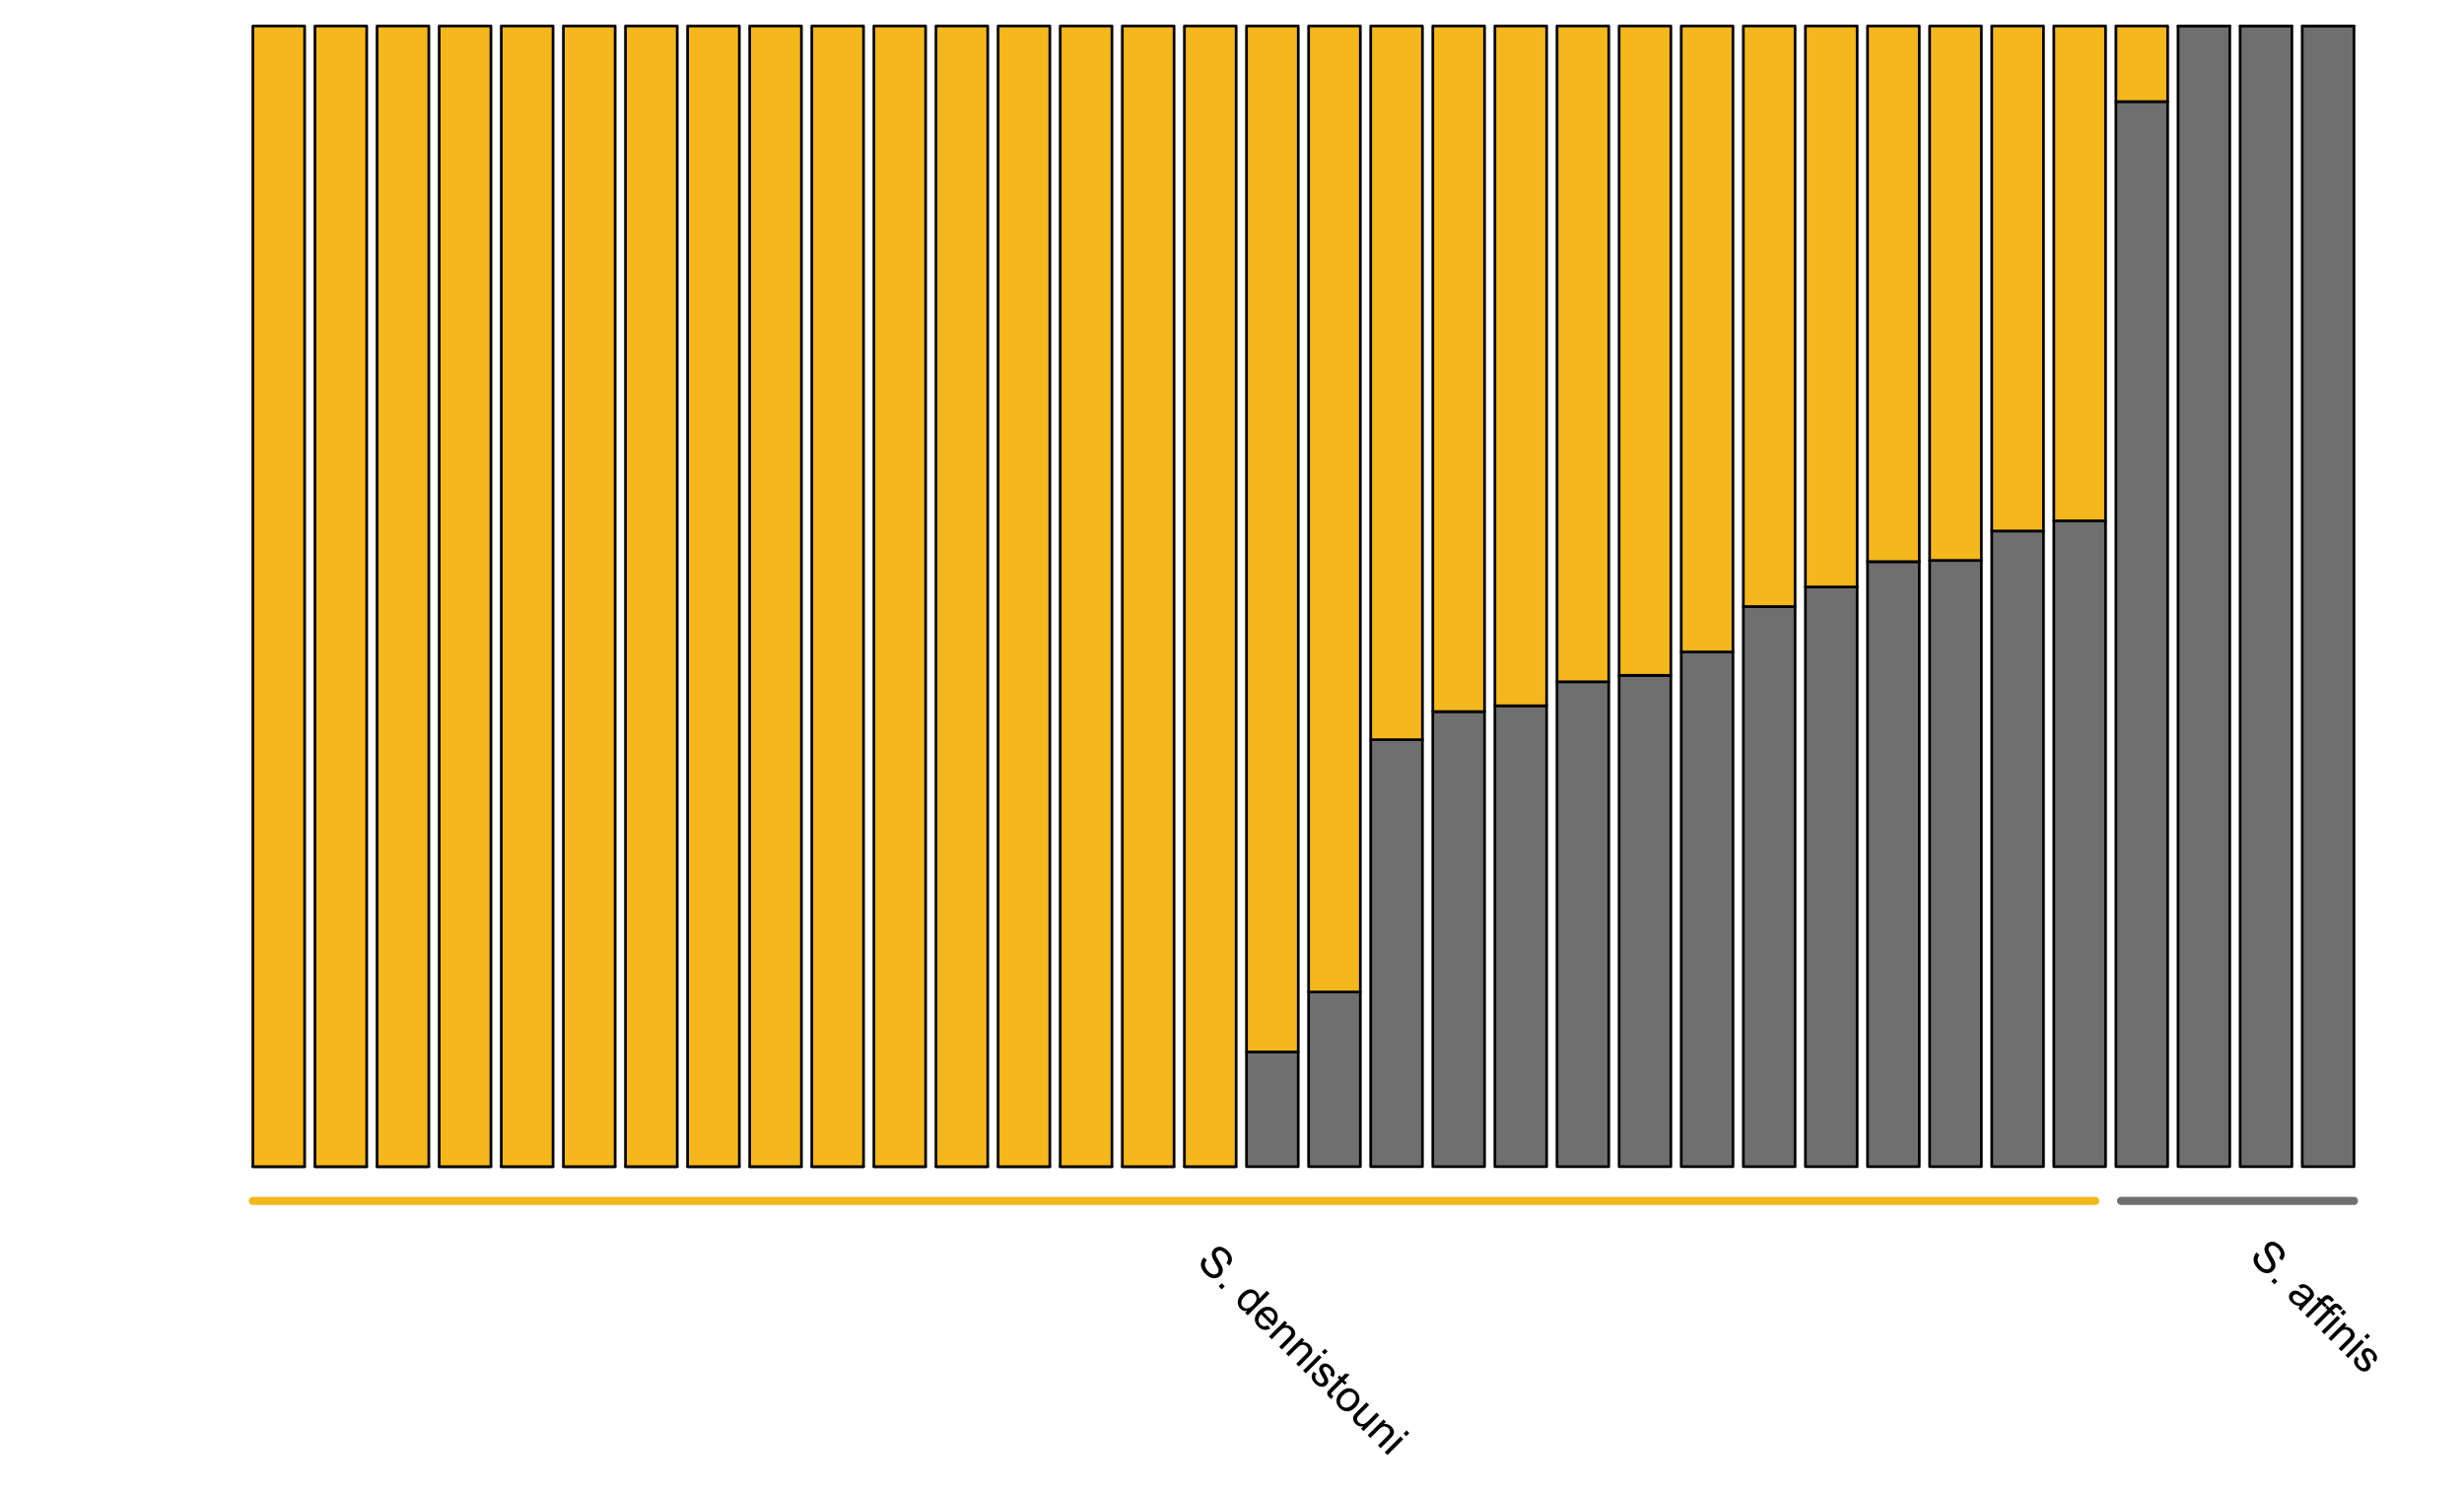 <?xml version="1.0" encoding="UTF-8"?>
<svg xmlns="http://www.w3.org/2000/svg" xmlns:xlink="http://www.w3.org/1999/xlink" width="683pt" height="413pt" viewBox="0 0 683 413" version="1.1">
<defs>
<g>
<symbol overflow="visible" id="glyph0-0">
<path style="stroke:none;" d="M 1.062 1.062 L 6.363 -4.242 L 10.605 0 L 5.305 5.305 Z M 1.324 1.062 L 5.305 5.039 L 10.34 0 L 6.363 -3.977 Z M 1.324 1.062 "/>
</symbol>
<symbol overflow="visible" id="glyph0-1">
<path style="stroke:none;" d="M 2.332 -1.57 L 3.156 -0.879 C 2.887 -0.535 2.723 -0.203 2.66 0.121 C 2.598 0.445 2.641 0.805 2.797 1.203 C 2.949 1.594 3.203 1.965 3.551 2.316 C 3.855 2.621 4.172 2.848 4.5 2.992 C 4.824 3.133 5.121 3.184 5.398 3.141 C 5.668 3.094 5.898 2.977 6.09 2.793 C 6.277 2.602 6.391 2.379 6.422 2.129 C 6.453 1.871 6.391 1.57 6.234 1.223 C 6.133 0.992 5.871 0.535 5.449 -0.152 C 5.023 -0.844 4.758 -1.359 4.656 -1.707 C 4.516 -2.145 4.488 -2.551 4.574 -2.922 C 4.656 -3.285 4.836 -3.609 5.117 -3.891 C 5.422 -4.195 5.797 -4.395 6.238 -4.488 C 6.676 -4.582 7.133 -4.527 7.605 -4.332 C 8.078 -4.133 8.52 -3.832 8.93 -3.426 C 9.379 -2.973 9.703 -2.504 9.902 -2.016 C 10.098 -1.527 10.148 -1.047 10.055 -0.582 C 9.957 -0.113 9.738 0.301 9.398 0.672 L 8.566 -0.043 C 8.91 -0.465 9.059 -0.895 9.016 -1.332 C 8.973 -1.762 8.719 -2.215 8.254 -2.684 C 7.766 -3.168 7.32 -3.434 6.922 -3.48 C 6.52 -3.523 6.195 -3.418 5.945 -3.168 C 5.723 -2.949 5.621 -2.691 5.645 -2.395 C 5.652 -2.098 5.914 -1.551 6.422 -0.75 C 6.926 0.051 7.242 0.625 7.379 0.98 C 7.566 1.496 7.621 1.965 7.543 2.383 C 7.457 2.801 7.254 3.172 6.93 3.5 C 6.605 3.82 6.207 4.035 5.738 4.137 C 5.266 4.238 4.781 4.195 4.277 4.008 C 3.77 3.82 3.297 3.508 2.867 3.074 C 2.312 2.523 1.934 1.984 1.727 1.453 C 1.512 0.922 1.461 0.391 1.574 -0.145 C 1.68 -0.676 1.934 -1.152 2.332 -1.57 Z M 2.332 -1.57 "/>
</symbol>
<symbol overflow="visible" id="glyph0-2">
<path style="stroke:none;" d="M 0.77 0.77 L 1.621 -0.078 L 2.469 0.77 L 1.621 1.621 Z M 0.77 0.77 "/>
</symbol>
<symbol overflow="visible" id="glyph0-3">
<path style="stroke:none;" d=""/>
</symbol>
<symbol overflow="visible" id="glyph0-4">
<path style="stroke:none;" d="M 3.414 3.414 L 3.969 2.859 C 3.25 3.016 2.625 2.82 2.086 2.281 C 1.734 1.93 1.508 1.512 1.406 1.023 C 1.305 0.535 1.344 0.039 1.531 -0.469 C 1.715 -0.977 2.035 -1.453 2.484 -1.906 C 2.922 -2.344 3.391 -2.672 3.898 -2.883 C 4.398 -3.094 4.895 -3.145 5.379 -3.043 C 5.863 -2.938 6.285 -2.707 6.648 -2.348 C 6.91 -2.082 7.09 -1.789 7.188 -1.473 C 7.281 -1.152 7.305 -0.84 7.258 -0.531 L 9.438 -2.711 L 10.18 -1.969 L 4.105 4.105 Z M 3.254 -1.141 C 2.684 -0.574 2.383 -0.035 2.344 0.48 C 2.301 0.996 2.441 1.414 2.77 1.738 C 3.094 2.062 3.504 2.207 3.996 2.172 C 4.488 2.129 5.008 1.836 5.559 1.293 C 6.16 0.688 6.488 0.133 6.539 -0.379 C 6.586 -0.891 6.438 -1.316 6.102 -1.66 C 5.766 -1.988 5.355 -2.133 4.863 -2.086 C 4.371 -2.035 3.832 -1.719 3.254 -1.141 Z M 3.254 -1.141 "/>
</symbol>
<symbol overflow="visible" id="glyph0-5">
<path style="stroke:none;" d="M 4.988 2.156 L 5.664 3.02 C 5.09 3.344 4.516 3.469 3.938 3.391 C 3.359 3.309 2.816 3.016 2.309 2.508 C 1.664 1.863 1.352 1.152 1.371 0.383 C 1.391 -0.391 1.758 -1.133 2.473 -1.852 C 3.211 -2.59 3.973 -2.973 4.766 -3.004 C 5.555 -3.031 6.258 -2.742 6.867 -2.133 C 7.453 -1.543 7.73 -0.859 7.703 -0.09 C 7.676 0.684 7.301 1.43 6.574 2.16 C 6.527 2.203 6.457 2.266 6.371 2.352 L 3.09 -0.93 C 2.629 -0.414 2.398 0.09 2.391 0.594 C 2.379 1.094 2.555 1.531 2.926 1.898 C 3.195 2.172 3.5 2.332 3.84 2.383 C 4.176 2.43 4.559 2.355 4.988 2.156 Z M 3.746 -1.5 L 6.203 0.957 C 6.535 0.551 6.719 0.184 6.754 -0.156 C 6.801 -0.68 6.637 -1.133 6.262 -1.512 C 5.914 -1.855 5.512 -2.027 5.051 -2.031 C 4.59 -2.035 4.152 -1.859 3.746 -1.5 Z M 3.746 -1.5 "/>
</symbol>
<symbol overflow="visible" id="glyph0-6">
<path style="stroke:none;" d="M 0.559 0.559 L 4.961 -3.84 L 5.629 -3.168 L 5.004 -2.543 C 5.809 -2.703 6.516 -2.477 7.129 -1.867 C 7.391 -1.602 7.586 -1.312 7.719 -0.996 C 7.844 -0.676 7.887 -0.383 7.844 -0.121 C 7.797 0.145 7.691 0.402 7.523 0.664 C 7.414 0.824 7.184 1.082 6.84 1.43 L 4.137 4.137 L 3.391 3.391 L 6.066 0.711 C 6.363 0.406 6.562 0.156 6.66 -0.055 C 6.75 -0.258 6.766 -0.48 6.711 -0.723 C 6.648 -0.957 6.523 -1.176 6.328 -1.379 C 6.008 -1.691 5.633 -1.867 5.203 -1.898 C 4.77 -1.926 4.27 -1.656 3.707 -1.098 L 1.305 1.305 Z M 0.559 0.559 "/>
</symbol>
<symbol overflow="visible" id="glyph0-7">
<path style="stroke:none;" d="M 5.781 -4.652 L 6.637 -5.512 L 7.383 -4.766 L 6.527 -3.906 Z M 0.562 0.562 L 4.965 -3.836 L 5.711 -3.09 L 1.309 1.309 Z M 0.562 0.562 "/>
</symbol>
<symbol overflow="visible" id="glyph0-8">
<path style="stroke:none;" d="M 1.574 -1.051 L 2.43 -0.43 C 2.172 -0.094 2.059 0.242 2.094 0.594 C 2.121 0.938 2.309 1.281 2.652 1.625 C 2.992 1.961 3.316 2.145 3.621 2.176 C 3.926 2.199 4.172 2.121 4.363 1.934 C 4.531 1.766 4.59 1.559 4.539 1.316 C 4.504 1.148 4.336 0.809 4.031 0.301 C 3.621 -0.387 3.359 -0.879 3.25 -1.191 C 3.137 -1.5 3.117 -1.801 3.188 -2.09 C 3.258 -2.375 3.398 -2.629 3.617 -2.848 C 3.809 -3.043 4.035 -3.176 4.297 -3.254 C 4.551 -3.328 4.812 -3.348 5.078 -3.305 C 5.277 -3.273 5.508 -3.188 5.77 -3.051 C 6.027 -2.906 6.273 -2.723 6.504 -2.496 C 6.848 -2.148 7.102 -1.793 7.266 -1.434 C 7.426 -1.07 7.48 -0.742 7.438 -0.453 C 7.391 -0.156 7.25 0.152 7.016 0.484 L 6.188 -0.145 C 6.379 -0.402 6.457 -0.676 6.426 -0.961 C 6.391 -1.246 6.23 -1.535 5.945 -1.828 C 5.602 -2.168 5.301 -2.355 5.043 -2.391 C 4.781 -2.422 4.574 -2.359 4.426 -2.211 C 4.324 -2.109 4.27 -1.992 4.254 -1.859 C 4.234 -1.715 4.262 -1.555 4.344 -1.375 C 4.387 -1.27 4.543 -0.988 4.809 -0.527 C 5.195 0.141 5.449 0.621 5.566 0.922 C 5.684 1.219 5.715 1.516 5.668 1.805 C 5.613 2.094 5.461 2.363 5.207 2.621 C 4.957 2.867 4.652 3.031 4.289 3.105 C 3.922 3.18 3.539 3.141 3.148 2.988 C 2.75 2.832 2.383 2.582 2.043 2.242 C 1.469 1.668 1.152 1.113 1.09 0.578 C 1.027 0.043 1.188 -0.496 1.574 -1.051 Z M 1.574 -1.051 "/>
</symbol>
<symbol overflow="visible" id="glyph0-9">
<path style="stroke:none;" d="M 2.855 1.52 L 2.305 2.285 C 2.047 2.121 1.84 1.953 1.676 1.789 C 1.402 1.516 1.234 1.266 1.172 1.031 C 1.109 0.797 1.117 0.578 1.195 0.379 C 1.273 0.176 1.535 -0.145 1.984 -0.594 L 4.516 -3.125 L 3.969 -3.672 L 4.551 -4.25 L 5.098 -3.703 L 6.188 -4.793 L 7.375 -4.5 L 5.836 -2.961 L 6.586 -2.211 L 6.008 -1.633 L 5.258 -2.383 L 2.684 0.191 C 2.473 0.398 2.348 0.547 2.312 0.637 C 2.277 0.723 2.273 0.812 2.297 0.91 C 2.32 1.004 2.387 1.109 2.5 1.223 C 2.578 1.305 2.695 1.402 2.855 1.52 Z M 2.855 1.52 "/>
</symbol>
<symbol overflow="visible" id="glyph0-10">
<path style="stroke:none;" d="M 2.48 -1.918 C 3.293 -2.73 4.125 -3.109 4.973 -3.051 C 5.672 -2.992 6.297 -2.695 6.844 -2.156 C 7.445 -1.547 7.738 -0.852 7.73 -0.074 C 7.715 0.703 7.363 1.438 6.668 2.141 C 6.098 2.703 5.566 3.066 5.074 3.223 C 4.578 3.379 4.078 3.383 3.574 3.238 C 3.07 3.09 2.625 2.824 2.246 2.445 C 1.625 1.824 1.324 1.129 1.344 0.355 C 1.355 -0.418 1.734 -1.172 2.48 -1.918 Z M 3.25 -1.152 C 2.684 -0.586 2.383 -0.043 2.352 0.484 C 2.312 1.008 2.484 1.457 2.859 1.832 C 3.227 2.199 3.672 2.367 4.203 2.332 C 4.727 2.293 5.281 1.984 5.863 1.414 C 6.406 0.867 6.695 0.336 6.727 -0.191 C 6.758 -0.719 6.59 -1.168 6.227 -1.539 C 5.852 -1.91 5.402 -2.078 4.879 -2.047 C 4.352 -2.008 3.809 -1.711 3.25 -1.152 Z M 3.25 -1.152 "/>
</symbol>
<symbol overflow="visible" id="glyph0-11">
<path style="stroke:none;" d="M 3.441 3.441 L 4.09 2.797 C 3.246 2.945 2.531 2.73 1.949 2.145 C 1.688 1.887 1.492 1.594 1.367 1.27 C 1.238 0.941 1.199 0.648 1.242 0.391 C 1.281 0.129 1.387 -0.129 1.566 -0.391 C 1.676 -0.566 1.895 -0.812 2.215 -1.133 L 4.941 -3.855 L 5.688 -3.113 L 3.25 -0.672 C 2.855 -0.277 2.609 -0.004 2.508 0.16 C 2.355 0.402 2.297 0.656 2.34 0.922 C 2.379 1.18 2.512 1.426 2.738 1.652 C 2.957 1.875 3.227 2.027 3.539 2.109 C 3.852 2.191 4.145 2.172 4.426 2.059 C 4.699 1.941 5.027 1.695 5.406 1.32 L 7.766 -1.035 L 8.512 -0.289 L 4.109 4.109 Z M 3.441 3.441 "/>
</symbol>
<symbol overflow="visible" id="glyph0-12">
<path style="stroke:none;" d="M 3.973 2.887 C 3.461 2.844 3.027 2.742 2.676 2.586 C 2.32 2.422 2 2.199 1.711 1.91 C 1.227 1.426 0.973 0.934 0.949 0.441 C 0.926 -0.055 1.098 -0.48 1.465 -0.852 C 1.68 -1.062 1.926 -1.211 2.203 -1.297 C 2.477 -1.375 2.746 -1.391 3.016 -1.34 C 3.281 -1.289 3.543 -1.191 3.801 -1.047 C 3.984 -0.938 4.242 -0.754 4.574 -0.496 C 5.246 0.031 5.773 0.387 6.16 0.574 C 6.262 0.473 6.328 0.41 6.359 0.387 C 6.66 0.082 6.805 -0.203 6.789 -0.469 C 6.766 -0.828 6.566 -1.195 6.195 -1.57 C 5.84 -1.922 5.52 -2.117 5.23 -2.164 C 4.938 -2.203 4.598 -2.109 4.211 -1.883 L 3.578 -2.711 C 3.957 -2.953 4.32 -3.094 4.664 -3.137 C 5.008 -3.176 5.375 -3.105 5.766 -2.922 C 6.156 -2.738 6.539 -2.457 6.918 -2.078 C 7.293 -1.699 7.555 -1.352 7.703 -1.031 C 7.848 -0.707 7.91 -0.422 7.887 -0.18 C 7.863 0.066 7.77 0.309 7.609 0.559 C 7.504 0.707 7.289 0.949 6.961 1.285 L 5.965 2.277 C 5.27 2.969 4.844 3.422 4.695 3.641 C 4.539 3.852 4.43 4.094 4.359 4.359 L 3.578 3.578 C 3.652 3.344 3.785 3.113 3.973 2.887 Z M 5.578 1.16 C 5.195 0.996 4.695 0.684 4.078 0.223 C 3.727 -0.035 3.457 -0.199 3.277 -0.277 C 3.09 -0.348 2.91 -0.367 2.738 -0.328 C 2.559 -0.289 2.406 -0.203 2.281 -0.078 C 2.078 0.121 1.988 0.359 2.012 0.645 C 2.027 0.926 2.184 1.211 2.473 1.504 C 2.762 1.789 3.078 1.98 3.43 2.082 C 3.773 2.176 4.109 2.168 4.438 2.059 C 4.68 1.965 4.969 1.758 5.305 1.434 Z M 5.578 1.16 "/>
</symbol>
<symbol overflow="visible" id="glyph0-13">
<path style="stroke:none;" d="M 0.738 0.738 L 4.559 -3.082 L 3.898 -3.742 L 4.48 -4.32 L 5.137 -3.664 L 5.605 -4.129 C 5.898 -4.422 6.145 -4.617 6.344 -4.711 C 6.605 -4.832 6.887 -4.859 7.191 -4.801 C 7.488 -4.738 7.805 -4.547 8.133 -4.223 C 8.344 -4.008 8.551 -3.75 8.754 -3.453 L 7.992 -2.914 C 7.863 -3.094 7.73 -3.254 7.594 -3.395 C 7.367 -3.617 7.156 -3.73 6.969 -3.73 C 6.773 -3.727 6.547 -3.594 6.285 -3.328 L 5.879 -2.922 L 6.738 -2.062 L 6.156 -1.484 L 5.301 -2.34 L 1.48 1.48 Z M 0.738 0.738 "/>
</symbol>
</g>
</defs>
<g id="surface86">
<rect x="0" y="0" width="683" height="413" style="fill:rgb(100%,100%,100%);fill-opacity:1;stroke:none;"/>
<path style="fill-rule:nonzero;fill:rgb(43.529%,43.529%,43.529%);fill-opacity:1;stroke-width:0.75;stroke-linecap:round;stroke-linejoin:round;stroke:rgb(0%,0%,0%);stroke-opacity:1;stroke-miterlimit:10;" d="M 70.098 323.438 L 84.441 323.438 L 84.441 323.434 L 70.098 323.434 Z M 70.098 323.438 "/>
<path style="fill-rule:nonzero;fill:rgb(95.686%,71.765%,10.98%);fill-opacity:1;stroke-width:0.75;stroke-linecap:round;stroke-linejoin:round;stroke:rgb(0%,0%,0%);stroke-opacity:1;stroke-miterlimit:10;" d="M 70.098 323.434 L 84.441 323.434 L 84.441 7.199 L 70.098 7.199 Z M 70.098 323.434 "/>
<path style="fill-rule:nonzero;fill:rgb(43.529%,43.529%,43.529%);fill-opacity:1;stroke-width:0.75;stroke-linecap:round;stroke-linejoin:round;stroke:rgb(0%,0%,0%);stroke-opacity:1;stroke-miterlimit:10;" d="M 87.309 323.438 L 101.652 323.438 L 101.652 323.434 L 87.309 323.434 Z M 87.309 323.438 "/>
<path style="fill-rule:nonzero;fill:rgb(95.686%,71.765%,10.98%);fill-opacity:1;stroke-width:0.75;stroke-linecap:round;stroke-linejoin:round;stroke:rgb(0%,0%,0%);stroke-opacity:1;stroke-miterlimit:10;" d="M 87.309 323.434 L 101.652 323.434 L 101.652 7.199 L 87.309 7.199 Z M 87.309 323.434 "/>
<path style="fill-rule:nonzero;fill:rgb(43.529%,43.529%,43.529%);fill-opacity:1;stroke-width:0.75;stroke-linecap:round;stroke-linejoin:round;stroke:rgb(0%,0%,0%);stroke-opacity:1;stroke-miterlimit:10;" d="M 104.523 323.438 L 118.867 323.438 L 118.867 323.434 L 104.523 323.434 Z M 104.523 323.438 "/>
<path style="fill-rule:nonzero;fill:rgb(95.686%,71.765%,10.98%);fill-opacity:1;stroke-width:0.75;stroke-linecap:round;stroke-linejoin:round;stroke:rgb(0%,0%,0%);stroke-opacity:1;stroke-miterlimit:10;" d="M 104.523 323.434 L 118.867 323.434 L 118.867 7.199 L 104.523 7.199 Z M 104.523 323.434 "/>
<path style="fill-rule:nonzero;fill:rgb(43.529%,43.529%,43.529%);fill-opacity:1;stroke-width:0.75;stroke-linecap:round;stroke-linejoin:round;stroke:rgb(0%,0%,0%);stroke-opacity:1;stroke-miterlimit:10;" d="M 121.738 323.438 L 136.082 323.438 L 136.082 323.434 L 121.738 323.434 Z M 121.738 323.438 "/>
<path style="fill-rule:nonzero;fill:rgb(95.686%,71.765%,10.98%);fill-opacity:1;stroke-width:0.75;stroke-linecap:round;stroke-linejoin:round;stroke:rgb(0%,0%,0%);stroke-opacity:1;stroke-miterlimit:10;" d="M 121.738 323.434 L 136.082 323.434 L 136.082 7.199 L 121.738 7.199 Z M 121.738 323.434 "/>
<path style="fill-rule:nonzero;fill:rgb(43.529%,43.529%,43.529%);fill-opacity:1;stroke-width:0.75;stroke-linecap:round;stroke-linejoin:round;stroke:rgb(0%,0%,0%);stroke-opacity:1;stroke-miterlimit:10;" d="M 138.953 323.438 L 153.297 323.438 L 153.297 323.434 L 138.953 323.434 Z M 138.953 323.438 "/>
<path style="fill-rule:nonzero;fill:rgb(95.686%,71.765%,10.98%);fill-opacity:1;stroke-width:0.75;stroke-linecap:round;stroke-linejoin:round;stroke:rgb(0%,0%,0%);stroke-opacity:1;stroke-miterlimit:10;" d="M 138.953 323.434 L 153.297 323.434 L 153.297 7.199 L 138.953 7.199 Z M 138.953 323.434 "/>
<path style="fill-rule:nonzero;fill:rgb(43.529%,43.529%,43.529%);fill-opacity:1;stroke-width:0.75;stroke-linecap:round;stroke-linejoin:round;stroke:rgb(0%,0%,0%);stroke-opacity:1;stroke-miterlimit:10;" d="M 156.168 323.438 L 170.512 323.438 L 170.512 323.434 L 156.168 323.434 Z M 156.168 323.438 "/>
<path style="fill-rule:nonzero;fill:rgb(95.686%,71.765%,10.98%);fill-opacity:1;stroke-width:0.75;stroke-linecap:round;stroke-linejoin:round;stroke:rgb(0%,0%,0%);stroke-opacity:1;stroke-miterlimit:10;" d="M 156.168 323.434 L 170.512 323.434 L 170.512 7.199 L 156.168 7.199 Z M 156.168 323.434 "/>
<path style="fill-rule:nonzero;fill:rgb(43.529%,43.529%,43.529%);fill-opacity:1;stroke-width:0.75;stroke-linecap:round;stroke-linejoin:round;stroke:rgb(0%,0%,0%);stroke-opacity:1;stroke-miterlimit:10;" d="M 173.379 323.438 L 187.723 323.438 L 187.723 323.434 L 173.379 323.434 Z M 173.379 323.438 "/>
<path style="fill-rule:nonzero;fill:rgb(95.686%,71.765%,10.98%);fill-opacity:1;stroke-width:0.75;stroke-linecap:round;stroke-linejoin:round;stroke:rgb(0%,0%,0%);stroke-opacity:1;stroke-miterlimit:10;" d="M 173.379 323.434 L 187.723 323.434 L 187.723 7.199 L 173.379 7.199 Z M 173.379 323.434 "/>
<path style="fill-rule:nonzero;fill:rgb(43.529%,43.529%,43.529%);fill-opacity:1;stroke-width:0.75;stroke-linecap:round;stroke-linejoin:round;stroke:rgb(0%,0%,0%);stroke-opacity:1;stroke-miterlimit:10;" d="M 190.594 323.438 L 204.938 323.438 L 204.938 323.434 L 190.594 323.434 Z M 190.594 323.438 "/>
<path style="fill-rule:nonzero;fill:rgb(95.686%,71.765%,10.98%);fill-opacity:1;stroke-width:0.75;stroke-linecap:round;stroke-linejoin:round;stroke:rgb(0%,0%,0%);stroke-opacity:1;stroke-miterlimit:10;" d="M 190.594 323.434 L 204.938 323.434 L 204.938 7.199 L 190.594 7.199 Z M 190.594 323.434 "/>
<path style="fill-rule:nonzero;fill:rgb(43.529%,43.529%,43.529%);fill-opacity:1;stroke-width:0.75;stroke-linecap:round;stroke-linejoin:round;stroke:rgb(0%,0%,0%);stroke-opacity:1;stroke-miterlimit:10;" d="M 207.809 323.438 L 222.152 323.438 L 222.152 323.434 L 207.809 323.434 Z M 207.809 323.438 "/>
<path style="fill-rule:nonzero;fill:rgb(95.686%,71.765%,10.98%);fill-opacity:1;stroke-width:0.75;stroke-linecap:round;stroke-linejoin:round;stroke:rgb(0%,0%,0%);stroke-opacity:1;stroke-miterlimit:10;" d="M 207.809 323.434 L 222.152 323.434 L 222.152 7.199 L 207.809 7.199 Z M 207.809 323.434 "/>
<path style="fill-rule:nonzero;fill:rgb(43.529%,43.529%,43.529%);fill-opacity:1;stroke-width:0.75;stroke-linecap:round;stroke-linejoin:round;stroke:rgb(0%,0%,0%);stroke-opacity:1;stroke-miterlimit:10;" d="M 225.023 323.438 L 239.367 323.438 L 239.367 323.434 L 225.023 323.434 Z M 225.023 323.438 "/>
<path style="fill-rule:nonzero;fill:rgb(95.686%,71.765%,10.98%);fill-opacity:1;stroke-width:0.75;stroke-linecap:round;stroke-linejoin:round;stroke:rgb(0%,0%,0%);stroke-opacity:1;stroke-miterlimit:10;" d="M 225.023 323.434 L 239.367 323.434 L 239.367 7.199 L 225.023 7.199 Z M 225.023 323.434 "/>
<path style="fill-rule:nonzero;fill:rgb(43.529%,43.529%,43.529%);fill-opacity:1;stroke-width:0.75;stroke-linecap:round;stroke-linejoin:round;stroke:rgb(0%,0%,0%);stroke-opacity:1;stroke-miterlimit:10;" d="M 242.238 323.438 L 256.582 323.438 L 256.582 323.434 L 242.238 323.434 Z M 242.238 323.438 "/>
<path style="fill-rule:nonzero;fill:rgb(95.686%,71.765%,10.98%);fill-opacity:1;stroke-width:0.75;stroke-linecap:round;stroke-linejoin:round;stroke:rgb(0%,0%,0%);stroke-opacity:1;stroke-miterlimit:10;" d="M 242.238 323.434 L 256.582 323.434 L 256.582 7.199 L 242.238 7.199 Z M 242.238 323.434 "/>
<path style="fill-rule:nonzero;fill:rgb(43.529%,43.529%,43.529%);fill-opacity:1;stroke-width:0.75;stroke-linecap:round;stroke-linejoin:round;stroke:rgb(0%,0%,0%);stroke-opacity:1;stroke-miterlimit:10;" d="M 259.449 323.438 L 273.793 323.438 L 273.793 323.434 L 259.449 323.434 Z M 259.449 323.438 "/>
<path style="fill-rule:nonzero;fill:rgb(95.686%,71.765%,10.98%);fill-opacity:1;stroke-width:0.75;stroke-linecap:round;stroke-linejoin:round;stroke:rgb(0%,0%,0%);stroke-opacity:1;stroke-miterlimit:10;" d="M 259.449 323.434 L 273.793 323.434 L 273.793 7.199 L 259.449 7.199 Z M 259.449 323.434 "/>
<path style="fill-rule:nonzero;fill:rgb(43.529%,43.529%,43.529%);fill-opacity:1;stroke-width:0.75;stroke-linecap:round;stroke-linejoin:round;stroke:rgb(0%,0%,0%);stroke-opacity:1;stroke-miterlimit:10;" d="M 276.664 323.438 L 291.008 323.438 L 291.008 323.434 L 276.664 323.434 Z M 276.664 323.438 "/>
<path style="fill-rule:nonzero;fill:rgb(95.686%,71.765%,10.98%);fill-opacity:1;stroke-width:0.75;stroke-linecap:round;stroke-linejoin:round;stroke:rgb(0%,0%,0%);stroke-opacity:1;stroke-miterlimit:10;" d="M 276.664 323.434 L 291.008 323.434 L 291.008 7.199 L 276.664 7.199 Z M 276.664 323.434 "/>
<path style="fill-rule:nonzero;fill:rgb(43.529%,43.529%,43.529%);fill-opacity:1;stroke-width:0.75;stroke-linecap:round;stroke-linejoin:round;stroke:rgb(0%,0%,0%);stroke-opacity:1;stroke-miterlimit:10;" d="M 293.879 323.438 L 308.223 323.438 L 308.223 323.434 L 293.879 323.434 Z M 293.879 323.438 "/>
<path style="fill-rule:nonzero;fill:rgb(95.686%,71.765%,10.98%);fill-opacity:1;stroke-width:0.75;stroke-linecap:round;stroke-linejoin:round;stroke:rgb(0%,0%,0%);stroke-opacity:1;stroke-miterlimit:10;" d="M 293.879 323.434 L 308.223 323.434 L 308.223 7.199 L 293.879 7.199 Z M 293.879 323.434 "/>
<path style="fill-rule:nonzero;fill:rgb(43.529%,43.529%,43.529%);fill-opacity:1;stroke-width:0.75;stroke-linecap:round;stroke-linejoin:round;stroke:rgb(0%,0%,0%);stroke-opacity:1;stroke-miterlimit:10;" d="M 311.094 323.438 L 325.438 323.438 L 325.438 323.434 L 311.094 323.434 Z M 311.094 323.438 "/>
<path style="fill-rule:nonzero;fill:rgb(95.686%,71.765%,10.98%);fill-opacity:1;stroke-width:0.75;stroke-linecap:round;stroke-linejoin:round;stroke:rgb(0%,0%,0%);stroke-opacity:1;stroke-miterlimit:10;" d="M 311.094 323.434 L 325.438 323.434 L 325.438 7.199 L 311.094 7.199 Z M 311.094 323.434 "/>
<path style="fill-rule:nonzero;fill:rgb(43.529%,43.529%,43.529%);fill-opacity:1;stroke-width:0.75;stroke-linecap:round;stroke-linejoin:round;stroke:rgb(0%,0%,0%);stroke-opacity:1;stroke-miterlimit:10;" d="M 328.305 323.438 L 342.648 323.438 L 342.648 323.434 L 328.305 323.434 Z M 328.305 323.438 "/>
<path style="fill-rule:nonzero;fill:rgb(95.686%,71.765%,10.98%);fill-opacity:1;stroke-width:0.75;stroke-linecap:round;stroke-linejoin:round;stroke:rgb(0%,0%,0%);stroke-opacity:1;stroke-miterlimit:10;" d="M 328.305 323.434 L 342.648 323.434 L 342.648 7.199 L 328.305 7.199 Z M 328.305 323.434 "/>
<path style="fill-rule:nonzero;fill:rgb(43.529%,43.529%,43.529%);fill-opacity:1;stroke-width:0.75;stroke-linecap:round;stroke-linejoin:round;stroke:rgb(0%,0%,0%);stroke-opacity:1;stroke-miterlimit:10;" d="M 345.52 323.438 L 359.863 323.438 L 359.863 291.637 L 345.52 291.637 Z M 345.52 323.438 "/>
<path style="fill-rule:nonzero;fill:rgb(95.686%,71.765%,10.98%);fill-opacity:1;stroke-width:0.75;stroke-linecap:round;stroke-linejoin:round;stroke:rgb(0%,0%,0%);stroke-opacity:1;stroke-miterlimit:10;" d="M 345.52 291.637 L 359.863 291.637 L 359.863 7.199 L 345.52 7.199 Z M 345.52 291.637 "/>
<path style="fill-rule:nonzero;fill:rgb(43.529%,43.529%,43.529%);fill-opacity:1;stroke-width:0.75;stroke-linecap:round;stroke-linejoin:round;stroke:rgb(0%,0%,0%);stroke-opacity:1;stroke-miterlimit:10;" d="M 362.734 323.438 L 377.078 323.438 L 377.078 275.008 L 362.734 275.008 Z M 362.734 323.438 "/>
<path style="fill-rule:nonzero;fill:rgb(95.686%,71.765%,10.98%);fill-opacity:1;stroke-width:0.75;stroke-linecap:round;stroke-linejoin:round;stroke:rgb(0%,0%,0%);stroke-opacity:1;stroke-miterlimit:10;" d="M 362.734 275.008 L 377.078 275.008 L 377.078 7.199 L 362.734 7.199 Z M 362.734 275.008 "/>
<path style="fill-rule:nonzero;fill:rgb(43.529%,43.529%,43.529%);fill-opacity:1;stroke-width:0.75;stroke-linecap:round;stroke-linejoin:round;stroke:rgb(0%,0%,0%);stroke-opacity:1;stroke-miterlimit:10;" d="M 379.949 323.438 L 394.293 323.438 L 394.293 205.078 L 379.949 205.078 Z M 379.949 323.438 "/>
<path style="fill-rule:nonzero;fill:rgb(95.686%,71.765%,10.98%);fill-opacity:1;stroke-width:0.75;stroke-linecap:round;stroke-linejoin:round;stroke:rgb(0%,0%,0%);stroke-opacity:1;stroke-miterlimit:10;" d="M 379.949 205.078 L 394.293 205.078 L 394.293 7.199 L 379.949 7.199 Z M 379.949 205.078 "/>
<path style="fill-rule:nonzero;fill:rgb(43.529%,43.529%,43.529%);fill-opacity:1;stroke-width:0.75;stroke-linecap:round;stroke-linejoin:round;stroke:rgb(0%,0%,0%);stroke-opacity:1;stroke-miterlimit:10;" d="M 397.164 323.438 L 411.508 323.438 L 411.508 197.285 L 397.164 197.285 Z M 397.164 323.438 "/>
<path style="fill-rule:nonzero;fill:rgb(95.686%,71.765%,10.98%);fill-opacity:1;stroke-width:0.75;stroke-linecap:round;stroke-linejoin:round;stroke:rgb(0%,0%,0%);stroke-opacity:1;stroke-miterlimit:10;" d="M 397.164 197.285 L 411.508 197.285 L 411.508 7.203 L 397.164 7.203 Z M 397.164 197.285 "/>
<path style="fill-rule:nonzero;fill:rgb(43.529%,43.529%,43.529%);fill-opacity:1;stroke-width:0.75;stroke-linecap:round;stroke-linejoin:round;stroke:rgb(0%,0%,0%);stroke-opacity:1;stroke-miterlimit:10;" d="M 414.375 323.438 L 428.719 323.438 L 428.719 195.656 L 414.375 195.656 Z M 414.375 323.438 "/>
<path style="fill-rule:nonzero;fill:rgb(95.686%,71.765%,10.98%);fill-opacity:1;stroke-width:0.75;stroke-linecap:round;stroke-linejoin:round;stroke:rgb(0%,0%,0%);stroke-opacity:1;stroke-miterlimit:10;" d="M 414.375 195.656 L 428.719 195.656 L 428.719 7.199 L 414.375 7.199 Z M 414.375 195.656 "/>
<path style="fill-rule:nonzero;fill:rgb(43.529%,43.529%,43.529%);fill-opacity:1;stroke-width:0.75;stroke-linecap:round;stroke-linejoin:round;stroke:rgb(0%,0%,0%);stroke-opacity:1;stroke-miterlimit:10;" d="M 431.59 323.438 L 445.934 323.438 L 445.934 189.008 L 431.59 189.008 Z M 431.59 323.438 "/>
<path style="fill-rule:nonzero;fill:rgb(95.686%,71.765%,10.98%);fill-opacity:1;stroke-width:0.75;stroke-linecap:round;stroke-linejoin:round;stroke:rgb(0%,0%,0%);stroke-opacity:1;stroke-miterlimit:10;" d="M 431.59 189.008 L 445.934 189.008 L 445.934 7.199 L 431.59 7.199 Z M 431.59 189.008 "/>
<path style="fill-rule:nonzero;fill:rgb(43.529%,43.529%,43.529%);fill-opacity:1;stroke-width:0.75;stroke-linecap:round;stroke-linejoin:round;stroke:rgb(0%,0%,0%);stroke-opacity:1;stroke-miterlimit:10;" d="M 448.805 323.438 L 463.148 323.438 L 463.148 187.234 L 448.805 187.234 Z M 448.805 323.438 "/>
<path style="fill-rule:nonzero;fill:rgb(95.686%,71.765%,10.98%);fill-opacity:1;stroke-width:0.75;stroke-linecap:round;stroke-linejoin:round;stroke:rgb(0%,0%,0%);stroke-opacity:1;stroke-miterlimit:10;" d="M 448.805 187.234 L 463.148 187.234 L 463.148 7.203 L 448.805 7.203 Z M 448.805 187.234 "/>
<path style="fill-rule:nonzero;fill:rgb(43.529%,43.529%,43.529%);fill-opacity:1;stroke-width:0.75;stroke-linecap:round;stroke-linejoin:round;stroke:rgb(0%,0%,0%);stroke-opacity:1;stroke-miterlimit:10;" d="M 466.02 323.438 L 480.363 323.438 L 480.363 180.742 L 466.02 180.742 Z M 466.02 323.438 "/>
<path style="fill-rule:nonzero;fill:rgb(95.686%,71.765%,10.98%);fill-opacity:1;stroke-width:0.75;stroke-linecap:round;stroke-linejoin:round;stroke:rgb(0%,0%,0%);stroke-opacity:1;stroke-miterlimit:10;" d="M 466.02 180.742 L 480.363 180.742 L 480.363 7.199 L 466.02 7.199 Z M 466.02 180.742 "/>
<path style="fill-rule:nonzero;fill:rgb(43.529%,43.529%,43.529%);fill-opacity:1;stroke-width:0.75;stroke-linecap:round;stroke-linejoin:round;stroke:rgb(0%,0%,0%);stroke-opacity:1;stroke-miterlimit:10;" d="M 483.234 323.438 L 497.578 323.438 L 497.578 168.16 L 483.234 168.16 Z M 483.234 323.438 "/>
<path style="fill-rule:nonzero;fill:rgb(95.686%,71.765%,10.98%);fill-opacity:1;stroke-width:0.75;stroke-linecap:round;stroke-linejoin:round;stroke:rgb(0%,0%,0%);stroke-opacity:1;stroke-miterlimit:10;" d="M 483.234 168.16 L 497.578 168.16 L 497.578 7.199 L 483.234 7.199 Z M 483.234 168.16 "/>
<path style="fill-rule:nonzero;fill:rgb(43.529%,43.529%,43.529%);fill-opacity:1;stroke-width:0.75;stroke-linecap:round;stroke-linejoin:round;stroke:rgb(0%,0%,0%);stroke-opacity:1;stroke-miterlimit:10;" d="M 500.445 323.438 L 514.789 323.438 L 514.789 162.723 L 500.445 162.723 Z M 500.445 323.438 "/>
<path style="fill-rule:nonzero;fill:rgb(95.686%,71.765%,10.98%);fill-opacity:1;stroke-width:0.75;stroke-linecap:round;stroke-linejoin:round;stroke:rgb(0%,0%,0%);stroke-opacity:1;stroke-miterlimit:10;" d="M 500.445 162.723 L 514.789 162.723 L 514.789 7.199 L 500.445 7.199 Z M 500.445 162.723 "/>
<path style="fill-rule:nonzero;fill:rgb(43.529%,43.529%,43.529%);fill-opacity:1;stroke-width:0.75;stroke-linecap:round;stroke-linejoin:round;stroke:rgb(0%,0%,0%);stroke-opacity:1;stroke-miterlimit:10;" d="M 517.66 323.438 L 532.004 323.438 L 532.004 155.707 L 517.66 155.707 Z M 517.66 323.438 "/>
<path style="fill-rule:nonzero;fill:rgb(95.686%,71.765%,10.98%);fill-opacity:1;stroke-width:0.75;stroke-linecap:round;stroke-linejoin:round;stroke:rgb(0%,0%,0%);stroke-opacity:1;stroke-miterlimit:10;" d="M 517.66 155.707 L 532.004 155.707 L 532.004 7.199 L 517.66 7.199 Z M 517.66 155.707 "/>
<path style="fill-rule:nonzero;fill:rgb(43.529%,43.529%,43.529%);fill-opacity:1;stroke-width:0.75;stroke-linecap:round;stroke-linejoin:round;stroke:rgb(0%,0%,0%);stroke-opacity:1;stroke-miterlimit:10;" d="M 534.875 323.438 L 549.219 323.438 L 549.219 155.371 L 534.875 155.371 Z M 534.875 323.438 "/>
<path style="fill-rule:nonzero;fill:rgb(95.686%,71.765%,10.98%);fill-opacity:1;stroke-width:0.75;stroke-linecap:round;stroke-linejoin:round;stroke:rgb(0%,0%,0%);stroke-opacity:1;stroke-miterlimit:10;" d="M 534.875 155.371 L 549.219 155.371 L 549.219 7.199 L 534.875 7.199 Z M 534.875 155.371 "/>
<path style="fill-rule:nonzero;fill:rgb(43.529%,43.529%,43.529%);fill-opacity:1;stroke-width:0.75;stroke-linecap:round;stroke-linejoin:round;stroke:rgb(0%,0%,0%);stroke-opacity:1;stroke-miterlimit:10;" d="M 552.09 323.438 L 566.434 323.438 L 566.434 147.203 L 552.09 147.203 Z M 552.09 323.438 "/>
<path style="fill-rule:nonzero;fill:rgb(95.686%,71.765%,10.98%);fill-opacity:1;stroke-width:0.75;stroke-linecap:round;stroke-linejoin:round;stroke:rgb(0%,0%,0%);stroke-opacity:1;stroke-miterlimit:10;" d="M 552.09 147.203 L 566.434 147.203 L 566.434 7.199 L 552.09 7.199 Z M 552.09 147.203 "/>
<path style="fill-rule:nonzero;fill:rgb(43.529%,43.529%,43.529%);fill-opacity:1;stroke-width:0.75;stroke-linecap:round;stroke-linejoin:round;stroke:rgb(0%,0%,0%);stroke-opacity:1;stroke-miterlimit:10;" d="M 569.301 323.438 L 583.645 323.438 L 583.645 144.402 L 569.301 144.402 Z M 569.301 323.438 "/>
<path style="fill-rule:nonzero;fill:rgb(95.686%,71.765%,10.98%);fill-opacity:1;stroke-width:0.75;stroke-linecap:round;stroke-linejoin:round;stroke:rgb(0%,0%,0%);stroke-opacity:1;stroke-miterlimit:10;" d="M 569.301 144.402 L 583.645 144.402 L 583.645 7.199 L 569.301 7.199 Z M 569.301 144.402 "/>
<path style="fill-rule:nonzero;fill:rgb(43.529%,43.529%,43.529%);fill-opacity:1;stroke-width:0.75;stroke-linecap:round;stroke-linejoin:round;stroke:rgb(0%,0%,0%);stroke-opacity:1;stroke-miterlimit:10;" d="M 586.516 323.438 L 600.859 323.438 L 600.859 28.168 L 586.516 28.168 Z M 586.516 323.438 "/>
<path style="fill-rule:nonzero;fill:rgb(95.686%,71.765%,10.98%);fill-opacity:1;stroke-width:0.75;stroke-linecap:round;stroke-linejoin:round;stroke:rgb(0%,0%,0%);stroke-opacity:1;stroke-miterlimit:10;" d="M 586.516 28.168 L 600.859 28.168 L 600.859 7.199 L 586.516 7.199 Z M 586.516 28.168 "/>
<path style="fill-rule:nonzero;fill:rgb(43.529%,43.529%,43.529%);fill-opacity:1;stroke-width:0.75;stroke-linecap:round;stroke-linejoin:round;stroke:rgb(0%,0%,0%);stroke-opacity:1;stroke-miterlimit:10;" d="M 603.73 323.438 L 618.074 323.438 L 618.074 7.203 L 603.73 7.203 Z M 603.73 323.438 "/>
<path style="fill-rule:nonzero;fill:rgb(95.686%,71.765%,10.98%);fill-opacity:1;stroke-width:0.75;stroke-linecap:round;stroke-linejoin:round;stroke:rgb(0%,0%,0%);stroke-opacity:1;stroke-miterlimit:10;" d="M 603.73 7.203 L 618.074 7.203 L 618.074 7.199 L 603.73 7.199 Z M 603.73 7.203 "/>
<path style="fill-rule:nonzero;fill:rgb(43.529%,43.529%,43.529%);fill-opacity:1;stroke-width:0.75;stroke-linecap:round;stroke-linejoin:round;stroke:rgb(0%,0%,0%);stroke-opacity:1;stroke-miterlimit:10;" d="M 620.945 323.438 L 635.289 323.438 L 635.289 7.203 L 620.945 7.203 Z M 620.945 323.438 "/>
<path style="fill-rule:nonzero;fill:rgb(95.686%,71.765%,10.98%);fill-opacity:1;stroke-width:0.75;stroke-linecap:round;stroke-linejoin:round;stroke:rgb(0%,0%,0%);stroke-opacity:1;stroke-miterlimit:10;" d="M 620.945 7.203 L 635.289 7.203 L 635.289 7.199 L 620.945 7.199 Z M 620.945 7.203 "/>
<path style="fill-rule:nonzero;fill:rgb(43.529%,43.529%,43.529%);fill-opacity:1;stroke-width:0.75;stroke-linecap:round;stroke-linejoin:round;stroke:rgb(0%,0%,0%);stroke-opacity:1;stroke-miterlimit:10;" d="M 638.16 323.438 L 652.504 323.438 L 652.504 7.203 L 638.16 7.203 Z M 638.16 323.438 "/>
<path style="fill-rule:nonzero;fill:rgb(95.686%,71.765%,10.98%);fill-opacity:1;stroke-width:0.75;stroke-linecap:round;stroke-linejoin:round;stroke:rgb(0%,0%,0%);stroke-opacity:1;stroke-miterlimit:10;" d="M 638.16 7.203 L 652.504 7.203 L 652.504 7.199 L 638.16 7.199 Z M 638.16 7.203 "/>
<path style="fill:none;stroke-width:2.25;stroke-linecap:round;stroke-linejoin:round;stroke:rgb(95.686%,71.765%,10.98%);stroke-opacity:1;stroke-miterlimit:10;" d="M 70.098 332.926 L 580.777 332.926 "/>
<path style="fill:none;stroke-width:2.25;stroke-linecap:round;stroke-linejoin:round;stroke:rgb(43.529%,43.529%,43.529%);stroke-opacity:1;stroke-miterlimit:10;" d="M 587.949 332.926 L 652.504 332.926 "/>
<g style="fill:rgb(0%,0%,0%);fill-opacity:1;">
  <use xlink:href="#glyph0-1" x="331.371" y="350.184"/>
  <use xlink:href="#glyph0-2" x="337.031" y="355.843"/>
  <use xlink:href="#glyph0-3" x="339.388" y="358.201"/>
  <use xlink:href="#glyph0-4" x="341.746" y="360.558"/>
  <use xlink:href="#glyph0-5" x="346.465" y="365.277"/>
  <use xlink:href="#glyph0-6" x="351.184" y="369.996"/>
  <use xlink:href="#glyph0-6" x="355.903" y="374.716"/>
  <use xlink:href="#glyph0-7" x="360.622" y="379.435"/>
  <use xlink:href="#glyph0-8" x="362.507" y="381.32"/>
  <use xlink:href="#glyph0-9" x="366.75" y="385.562"/>
  <use xlink:href="#glyph0-10" x="369.107" y="387.92"/>
  <use xlink:href="#glyph0-11" x="373.827" y="392.639"/>
  <use xlink:href="#glyph0-6" x="378.546" y="397.358"/>
  <use xlink:href="#glyph0-7" x="383.265" y="402.077"/>
</g>
<g style="fill:rgb(0%,0%,0%);fill-opacity:1;">
  <use xlink:href="#glyph0-1" x="623.156" y="348.785"/>
  <use xlink:href="#glyph0-2" x="628.816" y="354.445"/>
  <use xlink:href="#glyph0-3" x="631.173" y="356.802"/>
  <use xlink:href="#glyph0-12" x="633.531" y="359.16"/>
  <use xlink:href="#glyph0-13" x="638.25" y="363.879"/>
  <use xlink:href="#glyph0-13" x="640.607" y="366.236"/>
  <use xlink:href="#glyph0-7" x="642.965" y="368.594"/>
  <use xlink:href="#glyph0-6" x="644.85" y="370.479"/>
  <use xlink:href="#glyph0-7" x="649.569" y="375.198"/>
  <use xlink:href="#glyph0-8" x="651.454" y="377.083"/>
</g>
</g>
</svg>
